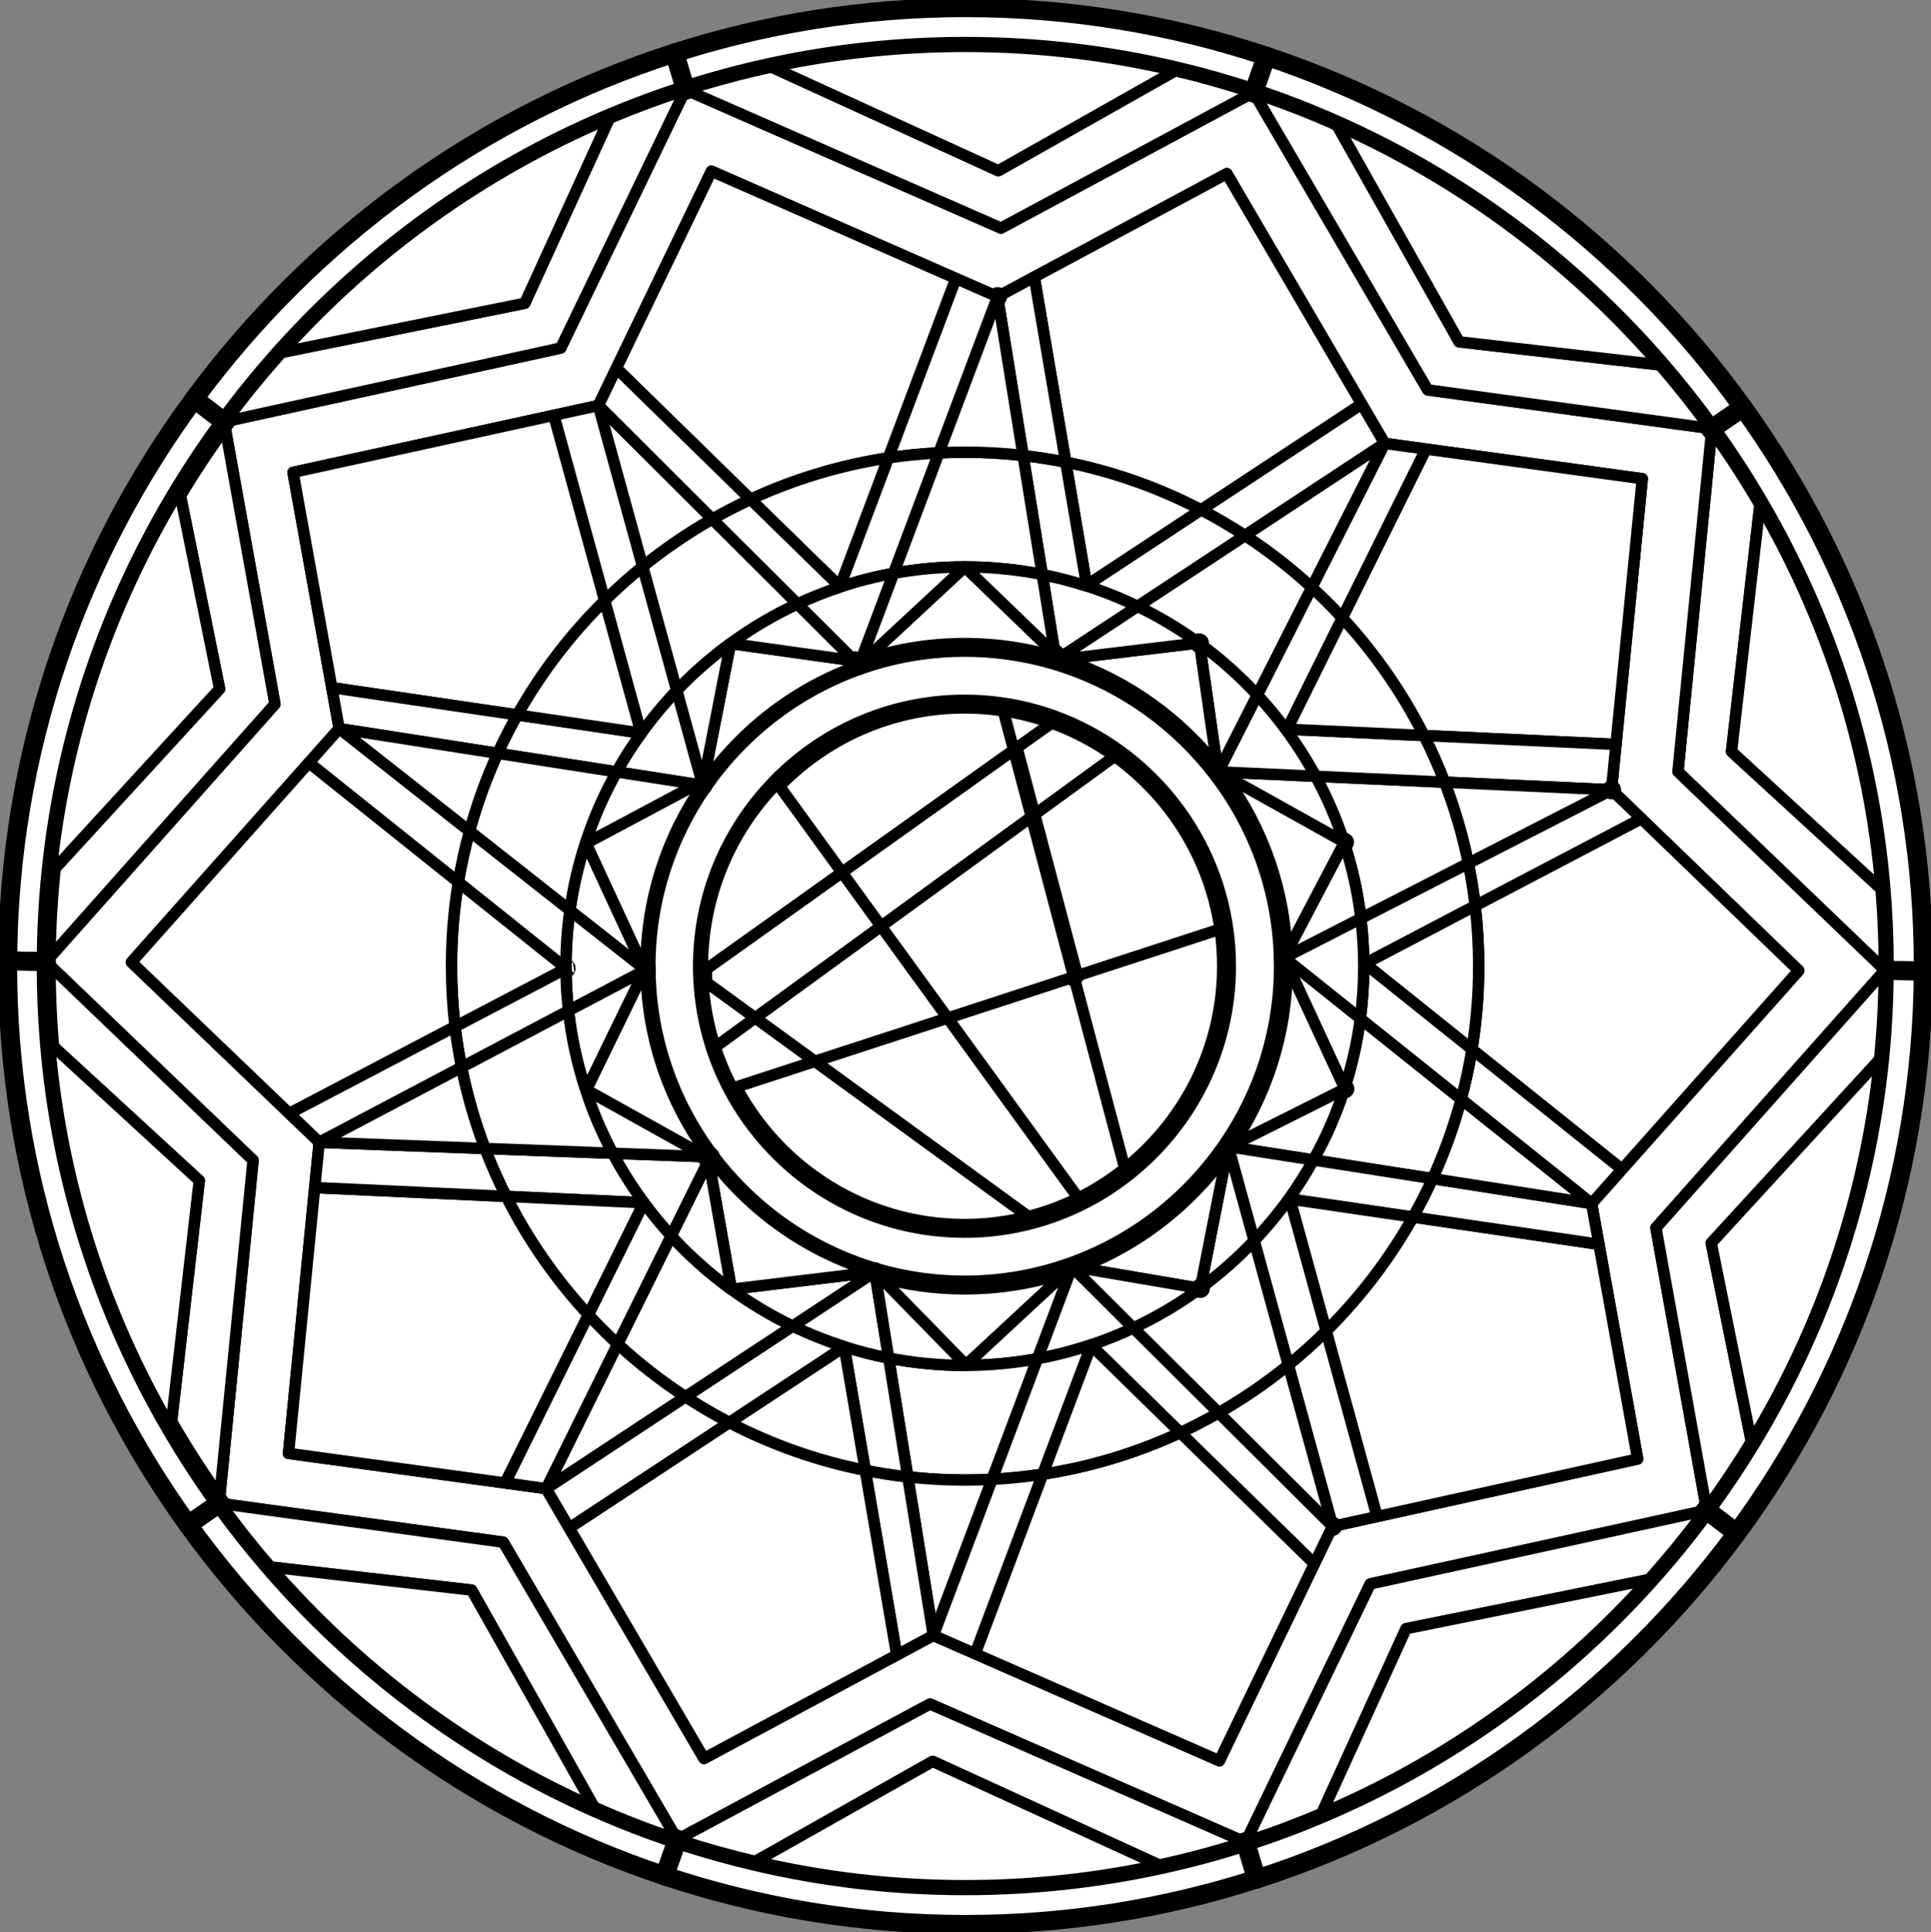<?xml version="1.0" encoding="utf-8"?>
<!-- Generator: Adobe Illustrator 13.0.0, SVG Export Plug-In . SVG Version: 6.00 Build 14948)  -->
<svg version="1.2" baseProfile="tiny" id="Layer_1" xmlns="http://www.w3.org/2000/svg" xmlns:xlink="http://www.w3.org/1999/xlink"
	 x="0px" y="0px" width="508.36px" height="508.6px" viewBox="0 0 508.36 508.6" xml:space="preserve">
<rect x="0" y="0" width="508.36" height="508.6" fill="#808080" stroke="none"/>
<g>
	<g id="XMLID_1_">
		<g>
			<path fill="#FFFFFE" stroke="#000000" stroke-width="5" stroke-linecap="round" stroke-linejoin="round" stroke-miterlimit="10"  d="M463.32,132.92c-3.92-6.74-8.16-13.27-12.7-19.58l0.05-0.51l8.17-5.61
				c29.87,41.45,47.5,92.27,47.5,147.08c0,0.46,0,0.91-0.01,1.37l-10.1-0.27l-0.18-0.17c0.01-0.31,0.01-0.62,0.01-0.93
				c0-6.85-0.29-13.64-0.85-20.35C492.15,197.39,480.9,163.1,463.32,132.92z"/>
			<path fill="#FFFFFE" stroke="#000000" stroke-width="5" stroke-linecap="round" stroke-linejoin="round" stroke-miterlimit="10"  d="M494.82,278.93c0.77-7.68,1.19-15.46,1.23-23.33l0.18-0.2l10.1,0.27
				c-0.29,55.26-18.51,106.41-49.11,147.92l-7.89-6.03l-0.08-0.42c4.2-5.71,8.14-11.61,11.83-17.69
				C479.24,349.54,491.1,315.41,494.82,278.93z"/>
			<path fill="#FFFFFE" stroke="#000000" stroke-width="5" stroke-linecap="round" stroke-linejoin="round" stroke-miterlimit="10"  d="M496.23,255.4l-0.18,0.2c0.01-0.12,0.01-0.25,0-0.37L496.23,255.4z"/>
			<path fill="#FFFFFE" stroke="#000000" stroke-width="3" stroke-linecap="round" stroke-linejoin="round" stroke-miterlimit="10"  d="M496.06,254.3c0,0.31,0,0.62-0.01,0.93l-54.31-52.1l8.88-89.79c4.54,6.31,8.78,12.84,12.7,19.58
				l-7.47,64.91l39.36,36.12C495.77,240.66,496.06,247.45,496.06,254.3z"/>
			<path fill="#FFFFFE" stroke="#000000" stroke-width="3" stroke-linecap="round" stroke-linejoin="round" stroke-miterlimit="10"  d="M162.26,96.93l-4.74,9.82l-11.74,2.57l-68.64,15.02l10.21,56.67l1.94,10.78l-7.98,8.98L34.6,253.28
				l41.56,39.82l7.87,7.55v0.04l-1.18,11.92l-6.9,69.97l57.02,7.79l10.81,1.48l6.06,10.36l35.49,60.67l50.74-27.22l9.63-5.17
				l11,4.82l64.32,28.18l25.01-51.84l4.76-9.85l0.04-0.01l0.01,0.01v-0.01l11.69-2.58l68.61-15.16l-10.19-56.51l-1.93-10.73
				l7.99-8.99l46.54-52.34l-41.45-40l-7.84-7.57l0.02-0.01h-0.03l1.18-11.95l6.93-69.94l-56.97-7.81l-10.85-1.49l-6.07-10.37
				l-35.49-60.63l-50.69,27.21l-9.66,5.19l-0.01-0.04l-0.01,0.03l-10.98-4.81l-64.34-28.23L162.26,96.93z M496.05,255.23
				c0.01,0.12,0.01,0.25,0,0.37l-60.1,67.61l13.3,73.93c-0.12,0.18-0.25,0.35-0.38,0.52l-88.12,19.28l-32.76,67.86
				c-0.08,0.03-0.17,0.06-0.26,0.08l-82.89-36.32l-66.45,35.64c-0.06-0.01-0.12-0.03-0.18-0.06l-45.73-78.18l-74.5-10.2
				c-0.1-0.12-0.19-0.24-0.27-0.37l8.91-89.97l-54.44-52.19c-0.01-0.06-0.01-0.12,0-0.18l60.19-67.71l-13.32-73.98
				c0.09-0.13,0.19-0.27,0.29-0.4l88.27-19.35l32.76-67.87c0.08-0.03,0.16-0.06,0.24-0.08l82.91,36.37l66.32-35.64
				c0.11,0.03,0.21,0.06,0.31,0.1l45.73,78.14l74.33,10.14c0.14,0.19,0.28,0.38,0.41,0.57l-8.88,89.79L496.05,255.23z"/>
			<path fill="#FFFFFE" stroke="#000000" stroke-width="3" stroke-linecap="round" stroke-linejoin="round" stroke-miterlimit="10"  d="M435.95,323.21l60.1-67.61c-0.04,7.87-0.46,15.65-1.23,23.33l-44.31,48.28l10.57,52.24
				c-3.69,6.08-7.63,11.98-11.83,17.69L435.95,323.21z"/>
			<path fill="#FFFFFE" stroke="#000000" stroke-width="3" stroke-linecap="round" stroke-linejoin="round" stroke-miterlimit="10"  d="M495.21,233.95l-39.36-36.12l7.47-64.91C480.9,163.1,492.15,197.39,495.21,233.95z"/>
			<path fill="#FFFFFE" stroke="#000000" stroke-width="3" stroke-linecap="round" stroke-linejoin="round" stroke-miterlimit="10"  d="M450.51,327.21l44.31-48.28c-3.72,36.48-15.58,70.61-33.74,100.52L450.51,327.21z"/>
			<path fill="#FFFFFE" stroke="#000000" stroke-width="3" stroke-linecap="round" stroke-linejoin="round" stroke-miterlimit="10"  d="M473.55,255.48l-46.54,52.34l-39.5-31.61c1.17-7.14,1.78-14.45,1.78-21.91c0-5.37-0.32-10.67-0.93-15.89
				l43.74-22.93L473.55,255.48z"/>
			<path fill="#FFFFFE" stroke="#000000" stroke-width="5" stroke-linecap="round" stroke-linejoin="round" stroke-miterlimit="10"  d="M436.97,96.05c-23.21-26.8-52.19-48.49-84.97-63.08c-7.11-3.17-14.4-6-21.85-8.48l-0.12-0.2l3.34-9.5
				c50.91,16.93,94.7,49.7,125.47,92.43l-8.17,5.61l-0.46-0.06C446.04,107,441.62,101.42,436.97,96.05z"/>
			<path fill="#FFFFFE" stroke="#000000" stroke-width="5" stroke-linecap="round" stroke-linejoin="round" stroke-miterlimit="10"  d="M434.09,415.8c5.21-5.8,10.14-11.85,14.78-18.14l0.46-0.1l7.89,6.03
				c-31.22,42.36-75.33,74.67-126.44,91.05l-2.87-9.68l0.08-0.16c6.8-2.18,13.47-4.67,19.99-7.44
				C381.06,463.36,410.42,442.18,434.09,415.8z"/>
			<path fill="#FFFFFE" stroke="#000000" stroke-width="5" stroke-linecap="round" stroke-linejoin="round" stroke-miterlimit="10"  d="M450.67,112.83l-0.05,0.51c-0.13-0.19-0.27-0.38-0.41-0.57L450.67,112.83z"/>
			<path fill="#FFFFFE" stroke="#000000" stroke-width="3" stroke-linecap="round" stroke-linejoin="round" stroke-miterlimit="10"  d="M450.21,112.77l-74.33-10.14l-45.73-78.14c7.45,2.48,14.74,5.31,21.85,8.48l32.15,57.01l52.82,6.07
				C441.62,101.42,446.04,107,450.21,112.77z"/>
			<path fill="#FFFFFE" stroke="#000000" stroke-width="5" stroke-linecap="round" stroke-linejoin="round" stroke-miterlimit="10"  d="M449.25,397.14l0.08,0.42l-0.46,0.1C449,397.49,449.13,397.32,449.25,397.14z"/>
			<path fill="#FFFFFE" stroke="#000000" stroke-width="3" stroke-linecap="round" stroke-linejoin="round" stroke-miterlimit="10"  d="M360.75,416.94l88.12-19.28c-4.64,6.29-9.57,12.34-14.78,18.14l-63.92,12.93l-22.19,48.63
				c-6.52,2.77-13.19,5.26-19.99,7.44L360.75,416.94z"/>
			<path fill="#FFFFFE" stroke="#000000" stroke-width="3" stroke-linecap="round" stroke-linejoin="round" stroke-miterlimit="10"  d="M436.97,96.05l-52.82-6.07L352,32.97C384.78,47.56,413.76,69.25,436.97,96.05z"/>
			<path fill="#FFFFFE" stroke="#000000" stroke-width="3" stroke-linecap="round" stroke-linejoin="round" stroke-miterlimit="10"  d="M370.17,428.73l63.92-12.93c-23.67,26.38-53.03,47.56-86.11,61.56L370.17,428.73z"/>
			<path fill="#FFFFFE" stroke="#000000" stroke-width="3" stroke-linecap="round" stroke-linejoin="round" stroke-miterlimit="10"  d="M432.36,126.01l-6.93,69.94l-50.56-2.34c-5.72-11.32-12.98-21.73-21.5-30.96l22.02-44.43v-0.02
				L432.36,126.01z"/>
			<path fill="#FFFFFE" stroke="#000000" stroke-width="3" stroke-linecap="round" stroke-linejoin="round" stroke-miterlimit="10"  d="M424.26,207.91l7.84,7.57l-43.74,22.93c-0.45-3.77-1.05-7.5-1.8-11.17L424.26,207.91z"/>
			<path fill="#FFFFFE" stroke="#000000" stroke-width="3" stroke-linecap="round" stroke-linejoin="round" stroke-miterlimit="10"  d="M420.95,327.54l10.19,56.51l-68.61,15.16l-13.41-48.85c8.94-8.86,16.66-18.94,22.87-29.99L420.95,327.54z
				"/>
			<path fill="#FFFFFE" stroke="#000000" stroke-width="3" stroke-linecap="round" stroke-linejoin="round" stroke-miterlimit="10"  d="M427.01,307.82l-7.99,8.99l-34.35-27.46c1.16-4.3,2.11-8.69,2.84-13.14L427.01,307.82z"/>
			<path fill="#FFFFFE" stroke="#000000" stroke-width="3" stroke-linecap="round" stroke-linejoin="round" stroke-miterlimit="10"  d="M425.43,195.95l-1.18,11.95l-43.94-2.01c-1.61-4.2-3.43-8.3-5.44-12.28L425.43,195.95z"/>
			<polygon fill="#FFFFFE" stroke="#000000" stroke-width="5" stroke-linecap="round" stroke-linejoin="round" stroke-miterlimit="10"  points="424.28,207.9 424.26,207.91 424.25,207.9 			"/>
			<path fill="#FFFFFE" stroke="#000000" stroke-width="3" stroke-linecap="round" stroke-linejoin="round" stroke-miterlimit="10"  d="M424.25,207.9l0.01,0.01l-37.7,19.33c-1.5-7.35-3.6-14.48-6.25-21.35L424.25,207.9z"/>
			<path fill="#FFFFFE" stroke="#000000" stroke-width="3" stroke-linecap="round" stroke-linejoin="round" stroke-miterlimit="10"  d="M419.02,316.81l1.93,10.73l-48.96-7.17c1.86-3.29,3.58-6.66,5.15-10.12L419.02,316.81z"/>
			<path fill="#FFFFFE" stroke="#000000" stroke-width="3" stroke-linecap="round" stroke-linejoin="round" stroke-miterlimit="10"  d="M419.02,316.81l-41.88-6.56c3.06-6.69,5.59-13.68,7.53-20.9L419.02,316.81z"/>
			<path fill="#FFFFFE" stroke="#000000" stroke-width="3" stroke-linecap="round" stroke-linejoin="round" stroke-miterlimit="10"  d="M388.36,238.41c0.61,5.22,0.93,10.52,0.93,15.89c0,7.46-0.61,14.77-1.78,21.91l-28.19-22.57
				L388.36,238.41z"/>
			<path fill="#FFFFFE" stroke="#000000" stroke-width="3" stroke-linecap="round" stroke-linejoin="round" stroke-miterlimit="10"  d="M388.36,238.41l-29.04,15.23h-0.3c-0.02-4.02-0.27-7.99-0.75-11.9l28.29-14.5
				C387.31,230.91,387.91,234.64,388.36,238.41z"/>
			<path fill="#FFFFFE" stroke="#000000" stroke-width="3" stroke-linecap="round" stroke-linejoin="round" stroke-miterlimit="10"  d="M386.56,227.24l-28.29,14.5c-0.81-6.85-2.3-13.5-4.39-19.88l0.09-0.16l-0.17-0.1
				c-1.97-6.01-4.47-11.78-7.45-17.26l33.96,1.55C382.96,212.76,385.06,219.89,386.56,227.24z"/>
			<path fill="#FFFFFE" stroke="#000000" stroke-width="3" stroke-linecap="round" stroke-linejoin="round" stroke-miterlimit="10"  d="M358.12,268.12l26.55,21.23c-1.94,7.22-4.47,14.21-7.53,20.9l-31.37-4.91c3.31-5.9,6.05-12.14,8.15-18.66
				l0.14-0.07l-0.07-0.15C355.9,280.55,357.3,274.42,358.12,268.12z"/>
			<path fill="#FFFFFE" stroke="#000000" stroke-width="3" stroke-linecap="round" stroke-linejoin="round" stroke-miterlimit="10"  d="M380.31,205.89l-33.96-1.55c-2.31-4.25-4.9-8.33-7.76-12.21l0.25-0.18l36.03,1.66
				C376.88,197.59,378.7,201.69,380.31,205.89z"/>
			<path fill="#FFFFFE" stroke="#000000" stroke-width="3" stroke-linecap="round" stroke-linejoin="round" stroke-miterlimit="10"  d="M345.77,305.34l31.37,4.91c-1.57,3.46-3.29,6.83-5.15,10.12l-32.41-4.74l-0.22-0.16
				C341.68,312.23,343.83,308.85,345.77,305.34z"/>
			<path fill="#FFFFFE" stroke="#000000" stroke-width="3" stroke-linecap="round" stroke-linejoin="round" stroke-miterlimit="10"  d="M375.39,118.2v0.02l-22.02,44.43c-2.56-2.78-5.25-5.46-8.04-8.01l19.21-37.93L375.39,118.2z"/>
			<path fill="#FFFFFE" stroke="#000000" stroke-width="3" stroke-linecap="round" stroke-linejoin="round" stroke-miterlimit="10"  d="M374.87,193.61l-36.03-1.66l14.53-29.3C361.89,171.88,369.15,182.29,374.87,193.61z"/>
			<path fill="#FFFFFE" stroke="#000000" stroke-width="3" stroke-linecap="round" stroke-linejoin="round" stroke-miterlimit="10"  d="M339.58,315.63l32.41,4.74c-6.21,11.05-13.93,21.13-22.87,29.99L339.58,315.63z"/>
			<path fill="#FFFFFE" stroke="#000000" stroke-width="3" stroke-linecap="round" stroke-linejoin="round" stroke-miterlimit="10"  d="M358.47,106.34l6.07,10.37l-36.8,24.26c-3.73-2.44-7.59-4.7-11.56-6.77L358.47,106.34L358.47,106.34z"/>
			<path fill="#FFFFFE" stroke="#000000" stroke-width="3" stroke-linecap="round" stroke-linejoin="round" stroke-miterlimit="10"  d="M364.54,116.71l-19.21,37.93c-5.47-5.03-11.35-9.6-17.59-13.67L364.54,116.71z"/>
			<path fill="#FFFFFE" stroke="#000000" stroke-width="3" stroke-linecap="round" stroke-linejoin="round" stroke-miterlimit="10"  d="M349.12,350.36l13.41,48.85l-11.69,2.58l-11.68-42.48C342.63,356.49,345.95,353.51,349.12,350.36z"/>
			<path fill="#FFFFFE" stroke="#000000" stroke-width="3" stroke-linecap="round" stroke-linejoin="round" stroke-miterlimit="10"  d="M359.32,253.64l28.19,22.57c-0.73,4.45-1.68,8.84-2.84,13.14l-26.55-21.23c0.6-4.51,0.91-9.11,0.91-13.78
				c0-0.23,0-0.47-0.01-0.7H359.32z"/>
			<path fill="#FFFFFE" stroke="#000000" stroke-width="3" stroke-linecap="round" stroke-linejoin="round" stroke-miterlimit="10"  d="M359.02,253.64c0.01,0.23,0.01,0.47,0.01,0.7c0,4.67-0.31,9.27-0.91,13.78l-20.05-16.03l20.2-10.35
				C358.75,245.65,359,249.62,359.02,253.64z"/>
			<path fill="#FFFFFE" stroke="#000000" stroke-width="3" stroke-linecap="round" stroke-linejoin="round" stroke-miterlimit="10"  d="M322.98,45.71l35.49,60.63h-0.01l-42.28,27.86c-11.07-5.76-23.03-10.03-35.61-12.55l-8.28-48.72v-0.01
				L322.98,45.71z"/>
			<path fill="#FFFFFE" stroke="#000000" stroke-width="3" stroke-linecap="round" stroke-linejoin="round" stroke-miterlimit="10"  d="M358.27,241.74l-20.2,10.35l-0.04-0.04l15.85-30.19C355.97,228.24,357.46,234.89,358.27,241.74z"/>
			<path fill="#FFFFFE" stroke="#000000" stroke-width="3" stroke-linecap="round" stroke-linejoin="round" stroke-miterlimit="10"  d="M338.07,252.09l20.05,16.03c-0.82,6.3-2.22,12.43-4.13,18.34L338.07,252.09z"/>
			<path fill="#FFFFFE" stroke="#000000" stroke-width="5" stroke-linecap="round" stroke-linejoin="round" stroke-miterlimit="10"  d="M353.99,286.46l0.07,0.15l-0.14,0.07C353.96,286.61,353.98,286.53,353.99,286.46z"/>
			<path fill="#FFFFFE" stroke="#000000" stroke-width="5" stroke-linecap="round" stroke-linejoin="round" stroke-miterlimit="10"  d="M353.97,221.7l-0.09,0.16c-0.02-0.09-0.04-0.17-0.08-0.26L353.97,221.7z"/>
			<path fill="#FFFFFE" stroke="#000000" stroke-width="3" stroke-linecap="round" stroke-linejoin="round" stroke-miterlimit="10"  d="M323.61,301.87l30.31-15.19c-2.1,6.52-4.84,12.76-8.15,18.66L323.61,301.87z"/>
			<path fill="#FFFFFE" stroke="#000000" stroke-width="3" stroke-linecap="round" stroke-linejoin="round" stroke-miterlimit="10"  d="M353.8,221.6c0.04,0.09,0.06,0.17,0.08,0.26l-15.85,30.19l-0.19,0.01c-0.49-18.28-6.87-35.13-17.32-48.72
				l0.22-0.17L353.8,221.6z"/>
			<path fill="#FFFFFE" stroke="#000000" stroke-width="3" stroke-linecap="round" stroke-linejoin="round" stroke-miterlimit="10"  d="M353.8,221.6l-33.06-18.43l25.61,1.17C349.33,209.82,351.83,215.59,353.8,221.6z"/>
			<path fill="#FFFFFE" stroke="#000000" stroke-width="3" stroke-linecap="round" stroke-linejoin="round" stroke-miterlimit="10"  d="M353.37,162.65l-14.53,29.3l-0.25,0.18c-2.36-3.21-4.89-6.27-7.6-9.18l14.34-28.31
				C348.12,157.19,350.81,159.87,353.37,162.65z"/>
			<polygon fill="#FFFFFE" stroke="#000000" stroke-width="5" stroke-linecap="round" stroke-linejoin="round" stroke-miterlimit="10"  points="350.84,401.79 350.84,401.8 350.83,401.79 			"/>
			<path fill="#FFFFFE" stroke="#000000" stroke-width="3" stroke-linecap="round" stroke-linejoin="round" stroke-miterlimit="10"  d="M339.16,359.31l11.68,42.48h-0.01l-30.03-29.9C327.27,368.2,333.41,363.99,339.16,359.31z"/>
			<path fill="#FFFFFE" stroke="#000000" stroke-width="3" stroke-linecap="round" stroke-linejoin="round" stroke-miterlimit="10"  d="M350.83,401.79l-0.04,0.01l-4.76,9.85l-35.31-34.54c3.44-1.6,6.8-3.34,10.08-5.22L350.83,401.79z"/>
			<path fill="#FFFFFE" stroke="#000000" stroke-width="3" stroke-linecap="round" stroke-linejoin="round" stroke-miterlimit="10"  d="M339.58,315.63l9.54,34.73c-3.17,3.15-6.49,6.13-9.96,8.95l-9-32.73c3.31-3.49,6.38-7.2,9.2-11.11
				L339.58,315.63z"/>
			<path fill="#FFFFFE" stroke="#000000" stroke-width="3" stroke-linecap="round" stroke-linejoin="round" stroke-miterlimit="10"  d="M346.35,204.34l-25.61-1.17l0.11-0.23l10.14-19.99c2.71,2.91,5.24,5.97,7.6,9.18
				C341.45,196.01,344.04,200.09,346.35,204.34z"/>
			<path fill="#FFFFFE" stroke="#000000" stroke-width="3" stroke-linecap="round" stroke-linejoin="round" stroke-miterlimit="10"  d="M346.03,411.65l-25.01,51.84l-64.32-28.18l0.01-0.01l17.78-47.24c12.74-1.95,24.9-5.69,36.23-10.95
				L346.03,411.65z"/>
			<path fill="#FFFFFE" stroke="#000000" stroke-width="3" stroke-linecap="round" stroke-linejoin="round" stroke-miterlimit="10"  d="M323.61,301.87l22.16,3.47c-1.94,3.51-4.09,6.89-6.41,10.13c-2.82,3.91-5.89,7.62-9.2,11.11l-6.77-24.6
				L323.61,301.87z"/>
			<path fill="#FFFFFE" stroke="#000000" stroke-width="3" stroke-linecap="round" stroke-linejoin="round" stroke-miterlimit="10"  d="M345.33,154.64l-14.34,28.31c-4.62-4.99-9.71-9.52-15.2-13.54l-0.03-0.19l-0.2,0.02
				c-5.05-3.67-10.43-6.9-16.1-9.63l28.28-18.64C333.98,145.04,339.86,149.61,345.33,154.64z"/>
			<path fill="#FFFFFE" stroke="#000000" stroke-width="3" stroke-linecap="round" stroke-linejoin="round" stroke-miterlimit="10"  d="M330.16,326.58l9,32.73c-5.75,4.68-11.89,8.89-18.36,12.58l-22.44-22.34c6.2-2.9,12.07-6.39,17.54-10.4
				l0.11,0.02l0.02-0.12C321.1,335.32,325.84,331.15,330.16,326.58z"/>
			<path fill="#FFFFFE" stroke="#000000" stroke-width="3" stroke-linecap="round" stroke-linejoin="round" stroke-miterlimit="10"  d="M338.07,252.09l15.92,34.37c-0.01,0.07-0.03,0.15-0.07,0.22l-30.31,15.19l-0.26-0.04l-0.18-0.13
				c9.27-13.49,14.7-29.81,14.7-47.36c0-0.76-0.01-1.52-0.03-2.28l0.19-0.01L338.07,252.09z"/>
			<path fill="#FFFFFE" stroke="#000000" stroke-width="5" stroke-linecap="round" stroke-linejoin="round" stroke-miterlimit="10"  d="M309.39,18.61c-17.76-4.19-36.28-6.4-55.29-6.4c-17.48,0-34.54,1.87-50.98,5.43
				c-7.64,1.65-15.16,3.66-22.51,6.02l-0.17-0.07l-2.87-9.64c24.17-7.76,49.92-11.94,76.61-11.94c27.64,0,54.27,4.49,79.19,12.78
				l-3.34,9.5l-0.19,0.1C323.15,22.17,316.33,20.24,309.39,18.61z"/>
			<path fill="#FFFFFE" stroke="#000000" stroke-width="3" stroke-linecap="round" stroke-linejoin="round" stroke-miterlimit="10"  d="M330.99,182.95l-10.14,19.99l-0.28-0.14l-4.78-33.39C321.28,173.43,326.37,177.96,330.99,182.95z"/>
			<path fill="#FFFFFE" stroke="#000000" stroke-width="5" stroke-linecap="round" stroke-linejoin="round" stroke-miterlimit="10"  d="M198.88,489.99c17.75,4.18,36.23,6.39,55.22,6.39c17.5,0,34.58-1.88,51.05-5.44
				c7.67-1.66,15.2-3.68,22.58-6.06l0.18,0.08l2.87,9.68c-24.17,7.75-49.92,11.94-76.6,11.94c-27.66,0-54.31-4.5-79.24-12.8
				l3.34-9.52l0.11-0.06C185.09,486.43,191.93,488.36,198.88,489.99z"/>
			<path fill="#FFFFFE" stroke="#000000" stroke-width="3" stroke-linecap="round" stroke-linejoin="round" stroke-miterlimit="10"  d="M323.39,301.98l6.77,24.6c-4.32,4.57-9.06,8.74-14.13,12.47l7.28-37.03L323.39,301.98z"/>
			<path fill="#FFFFFE" stroke="#000000" stroke-width="5" stroke-linecap="round" stroke-linejoin="round" stroke-miterlimit="10"  d="M330.15,24.49c-0.1-0.04-0.2-0.07-0.31-0.1l0.19-0.1L330.15,24.49z"/>
			<path fill="#FFFFFE" stroke="#000000" stroke-width="3" stroke-linecap="round" stroke-linejoin="round" stroke-miterlimit="10"  d="M329.84,24.39l-66.32,35.64l-82.91-36.37c7.35-2.36,14.87-4.37,22.51-6.02l59.7,27.29l46.57-26.32
				C316.33,20.24,323.15,22.17,329.84,24.39z"/>
			<path fill="#FFFFFE" stroke="#000000" stroke-width="5" stroke-linecap="round" stroke-linejoin="round" stroke-miterlimit="10"  d="M327.99,484.8l-0.08,0.16l-0.18-0.08C327.82,484.86,327.91,484.83,327.99,484.8z"/>
			<path fill="#FFFFFE" stroke="#000000" stroke-width="3" stroke-linecap="round" stroke-linejoin="round" stroke-miterlimit="10"  d="M327.74,140.97l-28.28,18.64c-4.33-2.1-8.82-3.9-13.45-5.38l0.06-0.19l30.11-19.84
				C320.15,136.27,324.01,138.53,327.74,140.97z"/>
			<path fill="#FFFFFE" stroke="#000000" stroke-width="3" stroke-linecap="round" stroke-linejoin="round" stroke-miterlimit="10"  d="M244.84,448.56l82.89,36.32c-7.38,2.38-14.91,4.4-22.58,6.06l-59.62-27.28l-46.65,26.33
				c-6.95-1.63-13.79-3.56-20.49-5.79L244.84,448.56z"/>
			<polygon fill="#FFFFFE" stroke="#000000" stroke-width="5" stroke-linecap="round" stroke-linejoin="round" stroke-miterlimit="10"  points="323.61,301.87 323.39,301.98 323.35,301.83 			"/>
			<polygon fill="#FFFFFE" stroke="#000000" stroke-width="5" stroke-linecap="round" stroke-linejoin="round" stroke-miterlimit="10"  points="323.35,301.83 323.39,301.98 323.31,302.02 			"/>
			<path fill="#FFFFFE" stroke="#000000" stroke-width="3" stroke-linecap="round" stroke-linejoin="round" stroke-miterlimit="10"  d="M282.32,333.32c16.7-6.02,30.96-17.21,40.85-31.62l0.18,0.13l-0.04,0.19l-7.28,37.03
				c-0.04,0.04-0.08,0.07-0.13,0.1l-33.54-5.73L282.32,333.32z"/>
			<path fill="#FFFFFE" stroke="#000000" stroke-width="3" stroke-linecap="round" stroke-linejoin="round" stroke-miterlimit="10"  d="M322.18,244.46l-0.96,0.13l-38.5,12.55l-11.19-42.15l22.41-16.31l0.23-0.31
				C309.02,209.09,319.46,225.56,322.18,244.46z"/>
			<path fill="#FFFFFE" stroke="#000000" stroke-width="3" stroke-linecap="round" stroke-linejoin="round" stroke-miterlimit="10"  d="M298.36,349.55l22.44,22.34c-3.28,1.88-6.64,3.62-10.08,5.22l-23.47-22.97l-0.04-0.13
				C291.03,352.74,294.75,351.25,298.36,349.55z"/>
			<path fill="#FFFFFE" stroke="#000000" stroke-width="3" stroke-linecap="round" stroke-linejoin="round" stroke-miterlimit="10"  d="M320.52,203.34c-10.12-13.19-24.07-23.31-40.17-28.67l0.01-0.02l-1.09-1.05l36.29-4.36
				c0.08,0.06,0.16,0.11,0.23,0.17l4.78,33.39l0.28,0.14l-0.11,0.23L320.52,203.34z"/>
			<path fill="#FFFFFE" stroke="#000000" stroke-width="3" stroke-linecap="round" stroke-linejoin="round" stroke-miterlimit="10"  d="M316.18,134.2l-30.11,19.84l-5.5-32.39C293.15,124.17,305.11,128.44,316.18,134.2z"/>
			<path fill="#FFFFFE" stroke="#000000" stroke-width="5" stroke-linecap="round" stroke-linejoin="round" stroke-miterlimit="10"  d="M316.03,339.05l-0.02,0.12l-0.11-0.02C315.95,339.12,315.99,339.09,316.03,339.05z"/>
			<path fill="#FFFFFE" stroke="#000000" stroke-width="5" stroke-linecap="round" stroke-linejoin="round" stroke-miterlimit="10"  d="M315.76,169.22l0.03,0.19c-0.07-0.06-0.15-0.11-0.23-0.17L315.76,169.22z"/>
			<path fill="#FFFFFE" stroke="#000000" stroke-width="3" stroke-linecap="round" stroke-linejoin="round" stroke-miterlimit="10"  d="M315.56,169.24l-36.29,4.36l-0.42-0.41l20.61-13.58C305.13,162.34,310.51,165.57,315.56,169.24z"/>
			<path fill="#FFFFFE" stroke="#000000" stroke-width="3" stroke-linecap="round" stroke-linejoin="round" stroke-miterlimit="10"  d="M287.25,354.14l23.47,22.97c-11.33,5.26-23.49,9-36.23,10.95L287.25,354.14z"/>
			<path fill="#FFFFFE" stroke="#000000" stroke-width="3" stroke-linecap="round" stroke-linejoin="round" stroke-miterlimit="10"  d="M309.39,18.61l-46.57,26.32l-59.7-27.29c16.44-3.56,33.5-5.43,50.98-5.43
				C273.11,12.21,291.63,14.42,309.39,18.61z"/>
			<path fill="#FFFFFE" stroke="#000000" stroke-width="3" stroke-linecap="round" stroke-linejoin="round" stroke-miterlimit="10"  d="M245.53,463.66l59.62,27.28c-16.47,3.56-33.55,5.44-51.05,5.44c-18.99,0-37.47-2.21-55.22-6.39
				L245.53,463.66z"/>
			<path fill="#FFFFFE" stroke="#000000" stroke-width="3" stroke-linecap="round" stroke-linejoin="round" stroke-miterlimit="10"  d="M299.46,159.61l-20.61,13.58l-1.11-1.07l-3.36-20.9c3.96,0.78,7.84,1.79,11.63,3.01
				C290.64,155.71,295.13,157.51,299.46,159.61z"/>
			<path fill="#FFFFFE" stroke="#000000" stroke-width="3" stroke-linecap="round" stroke-linejoin="round" stroke-miterlimit="10"  d="M282.2,333.46l16.16,16.09c-3.61,1.7-7.33,3.19-11.15,4.46c-4.57,1.54-9.28,2.77-14.11,3.65L282.2,333.46
				z"/>
			<path fill="#FFFFFE" stroke="#000000" stroke-width="3" stroke-linecap="round" stroke-linejoin="round" stroke-miterlimit="10"  d="M322.9,254.34c0,22.02-10.39,41.67-26.51,54.31l-13.67-51.51l38.5-12.55l0.96-0.13
				C322.66,247.69,322.9,250.99,322.9,254.34z"/>
			<path fill="#FFFFFE" stroke="#000000" stroke-width="3" stroke-linecap="round" stroke-linejoin="round" stroke-miterlimit="10"  d="M282.66,257.16l0.06-0.02l13.67,51.51c-3.7,2.9-7.69,5.44-11.94,7.54l-0.01-0.03l-34.97-48.18
				L282.66,257.16z"/>
			<path fill="#FFFFFE" stroke="#000000" stroke-width="3" stroke-linecap="round" stroke-linejoin="round" stroke-miterlimit="10"  d="M294.17,198.37l-0.23,0.31l-22.41,16.31l-4.67-17.57l9.91-7.06l0.35-0.99
				C283.25,191.57,288.98,194.62,294.17,198.37z"/>
			<path fill="#FFFFFE" stroke="#000000" stroke-width="3" stroke-linecap="round" stroke-linejoin="round" stroke-miterlimit="10"  d="M287.21,354.01l0.04,0.13l-12.76,33.92c-4.38,0.66-8.83,1.12-13.34,1.35l11.95-31.75
				C277.93,356.78,282.64,355.55,287.21,354.01z"/>
			<path fill="#FFFFFE" stroke="#000000" stroke-width="3" stroke-linecap="round" stroke-linejoin="round" stroke-miterlimit="10"  d="M280.57,121.65l5.5,32.39l-0.06,0.19c-3.79-1.22-7.67-2.23-11.63-3.01l-5.04-31.33
				C273.13,120.32,276.88,120.91,280.57,121.65z"/>
			<path fill="#FFFFFE" stroke="#000000" stroke-width="3" stroke-linecap="round" stroke-linejoin="round" stroke-miterlimit="10"  d="M284.44,316.16l0.01,0.03c-4.03,2-8.28,3.62-12.71,4.8l-57.23-41.62l34.96-11.39L284.44,316.16z"/>
			<polygon fill="#FFFFFE" stroke="#000000" stroke-width="5" stroke-linecap="round" stroke-linejoin="round" stroke-miterlimit="10"  points="271.53,214.99 282.72,257.14 282.66,257.16 271.51,215.01 			"/>
			<polygon fill="#FFFFFE" stroke="#000000" stroke-width="3" stroke-linecap="round" stroke-linejoin="round" stroke-miterlimit="10"  points="271.51,215.01 282.66,257.16 249.47,267.98 231.93,243.82 			"/>
			<path fill="#FFFFFE" stroke="#000000" stroke-width="3" stroke-linecap="round" stroke-linejoin="round" stroke-miterlimit="10"  d="M282.36,333.42l33.54,5.73c-5.47,4.01-11.34,7.5-17.54,10.4l-16.16-16.09l-0.03-0.09
				c0.05-0.01,0.1-0.03,0.15-0.05L282.36,333.42z"/>
			<path fill="#FFFFFE" stroke="#000000" stroke-width="3" stroke-linecap="round" stroke-linejoin="round" stroke-miterlimit="10"  d="M282.17,333.37l0.03,0.09l-27.9,25.87l-23.57-24.12l0.06-0.21c7.37,2.13,15.14,3.27,23.18,3.27
				C263.85,338.27,273.35,336.55,282.17,333.37z"/>
			<path fill="#FFFFFE" stroke="#000000" stroke-width="3" stroke-linecap="round" stroke-linejoin="round" stroke-miterlimit="10"  d="M282.2,333.46l-9.1,24.2c-6.1,1.13-12.38,1.73-18.8,1.75v-0.08L282.2,333.46z"/>
			<path fill="#FFFFFE" stroke="#000000" stroke-width="3" stroke-linecap="round" stroke-linejoin="round" stroke-miterlimit="10"  d="M272.29,72.93l8.28,48.72c-3.69-0.74-7.44-1.33-11.23-1.76l-6.71-41.78l9.66-5.19V72.93z"/>
			<polygon fill="#FFFFFE" stroke="#000000" stroke-width="5" stroke-linecap="round" stroke-linejoin="round" stroke-miterlimit="10"  points="278.85,173.19 279.27,173.6 278,173.75 			"/>
			<polygon fill="#FFFFFE" stroke="#000000" stroke-width="5" stroke-linecap="round" stroke-linejoin="round" stroke-miterlimit="10"  points="278.85,173.19 278,173.75 277.74,172.12 			"/>
			<path fill="#FFFFFE" stroke="#000000" stroke-width="3" stroke-linecap="round" stroke-linejoin="round" stroke-miterlimit="10"  d="M278,173.75l1.27-0.15l1.09,1.05l-0.01,0.02c-8.3-2.76-17.17-4.26-26.38-4.26
				c-8.93,0-17.53,1.41-25.61,4.01l-1.27-0.18l26.92-25.01l23.73,22.89L278,173.75z"/>
			<path fill="#FFFFFE" stroke="#000000" stroke-width="3" stroke-linecap="round" stroke-linejoin="round" stroke-miterlimit="10"  d="M277.12,189.37l-0.35,0.99l-9.91,7.06l-2.77-10.45l0.12-0.86C268.67,186.78,272.98,187.88,277.12,189.37z
				"/>
			<path fill="#FFFFFE" stroke="#000000" stroke-width="3" stroke-linecap="round" stroke-linejoin="round" stroke-miterlimit="10"  d="M274.49,388.06l-17.78,47.24l-0.01,0.01l-11-4.82l15.45-41.08C265.66,389.18,270.11,388.72,274.49,388.06
				z"/>
			<path fill="#FFFFFE" stroke="#000000" stroke-width="3" stroke-linecap="round" stroke-linejoin="round" stroke-miterlimit="10"  d="M269.34,119.89l5.04,31.33c-6.59-1.31-13.4-1.99-20.37-1.99c-6.41,0-12.68,0.58-18.78,1.69l11.92-31.71
				c2.29-0.12,4.59-0.18,6.91-0.18C259.22,119.03,264.32,119.32,269.34,119.89z"/>
			<path fill="#FFFFFE" stroke="#000000" stroke-width="3" stroke-linecap="round" stroke-linejoin="round" stroke-miterlimit="10"  d="M273.1,357.66l-11.95,31.75c-2.35,0.13-4.71,0.19-7.09,0.19c-5.09,0-10.12-0.28-15.07-0.84l-5.03-31.28
				c6.49,1.27,13.2,1.93,20.05,1.93c0.1,0,0.19,0,0.29,0C260.72,359.39,267,358.79,273.1,357.66z"/>
			<path fill="#FFFFFE" stroke="#000000" stroke-width="3" stroke-linecap="round" stroke-linejoin="round" stroke-miterlimit="10"  d="M214.51,279.37l57.23,41.62c-5.68,1.54-11.66,2.35-17.81,2.35c-26.44,0-49.48-14.99-61.06-36.91
				L214.51,279.37z"/>
			<polygon fill="#FFFFFE" stroke="#000000" stroke-width="5" stroke-linecap="round" stroke-linejoin="round" stroke-miterlimit="10"  points="266.86,197.42 271.53,214.99 271.51,215.01 			"/>
			<polygon fill="#FFFFFE" stroke="#000000" stroke-width="3" stroke-linecap="round" stroke-linejoin="round" stroke-miterlimit="10"  points="266.86,197.42 271.51,215.01 231.93,243.82 221.64,229.65 			"/>
			<path fill="#FFFFFE" stroke="#000000" stroke-width="3" stroke-linecap="round" stroke-linejoin="round" stroke-miterlimit="10"  d="M262.63,78.11l6.71,41.78c-5.02-0.57-10.12-0.86-15.28-0.86c-2.32,0-4.62,0.06-6.91,0.18l15.46-41.11
				L262.63,78.11L262.63,78.11z"/>
			<path fill="#FFFFFE" stroke="#000000" stroke-width="3" stroke-linecap="round" stroke-linejoin="round" stroke-miterlimit="10"  d="M266.86,197.42l-45.22,32.23l-16.28-22.44l-1.34-0.43c12.58-13.2,30.31-21.44,49.91-21.44
				c3.49,0,6.93,0.26,10.28,0.77l-0.12,0.86L266.86,197.42z"/>
			<polygon fill="#FFFFFE" stroke="#000000" stroke-width="5" stroke-linecap="round" stroke-linejoin="round" stroke-miterlimit="10"  points="262.62,78.07 262.63,78.11 262.62,78.11 262.61,78.1 			"/>
			<path fill="#FFFFFE" stroke="#000000" stroke-width="3" stroke-linecap="round" stroke-linejoin="round" stroke-miterlimit="10"  d="M262.61,78.1l-15.46,41.11c-4.49,0.22-8.93,0.67-13.3,1.33l17.78-47.25L262.61,78.1z"/>
			<path fill="#FFFFFE" stroke="#000000" stroke-width="3" stroke-linecap="round" stroke-linejoin="round" stroke-miterlimit="10"  d="M261.15,389.41l-15.45,41.08l-6.71-41.73c4.95,0.56,9.98,0.84,15.07,0.84
				C256.44,389.6,258.8,389.54,261.15,389.41z"/>
			<path fill="#FFFFFE" stroke="#000000" stroke-width="3" stroke-linecap="round" stroke-linejoin="round" stroke-miterlimit="10"  d="M254.01,149.23c6.97,0,13.78,0.68,20.37,1.99l3.36,20.9L254.01,149.23z"/>
			<path fill="#FFFFFE" stroke="#000000" stroke-width="3" stroke-linecap="round" stroke-linejoin="round" stroke-miterlimit="10"  d="M254.01,149.23l-26.92,25.01l-0.6-0.08l8.74-23.24C241.33,149.81,247.6,149.23,254.01,149.23z"/>
			<path fill="#FFFFFE" stroke="#000000" stroke-width="3" stroke-linecap="round" stroke-linejoin="round" stroke-miterlimit="10"  d="M251.63,73.29l-17.78,47.25c-12.75,1.93-24.93,5.65-36.27,10.9l-35.32-34.51l25.03-51.87L251.63,73.29z"
				/>
			<polygon fill="#FFFFFE" stroke="#000000" stroke-width="3" stroke-linecap="round" stroke-linejoin="round" stroke-miterlimit="10"  points="231.93,243.82 249.47,267.98 214.51,279.37 198.79,267.94 			"/>
			<path fill="#FFFFFE" stroke="#000000" stroke-width="3" stroke-linecap="round" stroke-linejoin="round" stroke-miterlimit="10"  d="M247.15,119.21l-11.92,31.71c-4.82,0.87-9.52,2.08-14.09,3.6l-0.04-0.11l12.75-33.87
				C238.22,119.88,242.66,119.43,247.15,119.21z"/>
			<path fill="#FFFFFE" stroke="#000000" stroke-width="3" stroke-linecap="round" stroke-linejoin="round" stroke-miterlimit="10"  d="M238.99,388.76l6.71,41.73l-9.63,5.17l-8.28-48.64C231.47,387.76,235.21,388.34,238.99,388.76z"/>
			<path fill="#FFFFFE" stroke="#000000" stroke-width="3" stroke-linecap="round" stroke-linejoin="round" stroke-miterlimit="10"  d="M233.96,357.48l5.03,31.28c-3.78-0.42-7.52-1-11.2-1.74l-5.54-32.51l0.01-0.03
				C226.07,355.71,229.97,356.71,233.96,357.48z"/>
			<path fill="#FFFFFE" stroke="#000000" stroke-width="3" stroke-linecap="round" stroke-linejoin="round" stroke-miterlimit="10"  d="M227.79,387.02l8.28,48.64l-50.74,27.22l-35.49-60.67h0.01l42.14-27.76
				C203.12,380.23,215.14,384.52,227.79,387.02z"/>
			<path fill="#FFFFFE" stroke="#000000" stroke-width="3" stroke-linecap="round" stroke-linejoin="round" stroke-miterlimit="10"  d="M235.23,150.92l-8.74,23.24l-1.57-0.22l-15.01-14.96c3.64-1.71,7.38-3.2,11.23-4.46
				C225.71,153,230.41,151.79,235.23,150.92z"/>
			<path fill="#FFFFFE" stroke="#000000" stroke-width="3" stroke-linecap="round" stroke-linejoin="round" stroke-miterlimit="10"  d="M230.33,334.87l3.63,22.61c-3.99-0.77-7.89-1.77-11.7-3c-4.68-1.48-9.23-3.29-13.6-5.4l21.59-14.24
				C230.28,334.85,230.3,334.86,230.33,334.87z"/>
			<path fill="#FFFFFE" stroke="#000000" stroke-width="3" stroke-linecap="round" stroke-linejoin="round" stroke-miterlimit="10"  d="M233.85,120.54l-12.75,33.87l-23.52-22.97C208.92,126.19,221.1,122.47,233.85,120.54z"/>
			<path fill="#FFFFFE" stroke="#000000" stroke-width="3" stroke-linecap="round" stroke-linejoin="round" stroke-miterlimit="10"  d="M221.64,229.65l10.29,14.17l-33.14,24.12l-13.77-10.01c-0.03-0.71-0.06-1.42-0.07-2.13L221.64,229.65z"/>
			<path fill="#FFFFFE" stroke="#000000" stroke-width="3" stroke-linecap="round" stroke-linejoin="round" stroke-miterlimit="10"  d="M230.73,335.21l23.57,24.12v0.08c-0.1,0-0.19,0-0.29,0c-6.85,0-13.56-0.66-20.05-1.93l-3.63-22.61
				c0.15,0.04,0.31,0.09,0.46,0.13L230.73,335.21z"/>
			<path fill="#FFFFFE" stroke="#000000" stroke-width="5" stroke-linecap="round" stroke-linejoin="round" stroke-miterlimit="10"  d="M271.74,320.99c4.43-1.18,8.68-2.8,12.71-4.8c4.25-2.1,8.24-4.64,11.94-7.54
				c16.12-12.64,26.51-32.29,26.51-54.31c0-3.35-0.24-6.65-0.72-9.88c-2.72-18.9-13.16-35.37-28.01-46.09
				c-5.19-3.75-10.92-6.8-17.05-9c-4.14-1.49-8.45-2.59-12.91-3.26c-3.35-0.51-6.79-0.77-10.28-0.77c-19.6,0-37.33,8.24-49.91,21.44
				c-11.82,12.39-19.09,29.16-19.09,47.56c0,0.49,0.01,0.97,0.02,1.46c0.01,0.71,0.04,1.42,0.07,2.13
				c0.31,5.85,1.34,11.52,3.02,16.9c1.26,4.04,2.88,7.92,4.83,11.6c11.58,21.92,34.62,36.91,61.06,36.91
				C260.08,323.34,266.06,322.53,271.74,320.99z M186.23,204.94c10.36-14.19,25.07-25.02,42.13-30.52
				c8.08-2.6,16.68-4.01,25.61-4.01c9.21,0,18.08,1.5,26.38,4.26c16.1,5.36,30.05,15.48,40.17,28.67
				c10.45,13.59,16.83,30.44,17.32,48.72c0.02,0.76,0.03,1.52,0.03,2.28c0,17.55-5.43,33.87-14.7,47.36
				c-9.89,14.41-24.15,25.6-40.85,31.62c-0.05,0.02-0.1,0.04-0.15,0.05c-8.82,3.18-18.32,4.9-28.2,4.9
				c-8.04,0-15.81-1.14-23.18-3.27c-0.15-0.04-0.31-0.09-0.46-0.13l-0.01-0.07l-0.15,0.02c-17.18-5.11-32.09-15.59-42.75-29.49
				c-0.18-0.22-0.35-0.45-0.52-0.67l0.07-0.13l-0.17-0.01c-0.18-0.24-0.36-0.48-0.53-0.72c-9.84-13.42-15.78-29.85-16.16-47.61
				c-0.02-0.54-0.03-1.08-0.03-1.63c0-0.07,0-0.15,0-0.22c0-17.66,5.5-34.08,14.88-47.63l0.05,0.01l0.02-0.1
				C185.41,206.05,185.81,205.49,186.23,204.94z"/>
			<path fill="#FFFFFE" stroke="#000000" stroke-width="5" stroke-linecap="round" stroke-linejoin="round" stroke-miterlimit="10"  d="M230.32,334.8l0.01,0.07c-0.03-0.01-0.05-0.02-0.08-0.03L230.32,334.8z"/>
			<path fill="#FFFFFE" stroke="#000000" stroke-width="5" stroke-linecap="round" stroke-linejoin="round" stroke-miterlimit="10"  d="M230.32,334.8l-0.07,0.04c-0.03,0-0.05-0.01-0.08-0.02L230.32,334.8z"/>
			<path fill="#FFFFFE" stroke="#000000" stroke-width="3" stroke-linecap="round" stroke-linejoin="round" stroke-miterlimit="10"  d="M230.25,334.84l-21.59,14.24c-5.69-2.74-11.09-5.97-16.15-9.66l0.04-0.05l37.62-4.55
				C230.2,334.83,230.22,334.84,230.25,334.84z"/>
			<path fill="#FFFFFE" stroke="#000000" stroke-width="3" stroke-linecap="round" stroke-linejoin="round" stroke-miterlimit="10"  d="M230.17,334.82l-37.62,4.55l-6-33.99l0.21-0.42l0.66,0.37C198.08,319.23,212.99,329.71,230.17,334.82z"/>
			<path fill="#FFFFFE" stroke="#000000" stroke-width="3" stroke-linecap="round" stroke-linejoin="round" stroke-miterlimit="10"  d="M222.25,354.51l5.54,32.51c-12.65-2.5-24.67-6.79-35.8-12.57L222.25,354.51z"/>
			<polygon fill="#FFFFFE" stroke="#000000" stroke-width="5" stroke-linecap="round" stroke-linejoin="round" stroke-miterlimit="10"  points="227.09,174.24 226.12,175.14 226.49,174.16 			"/>
			<polygon fill="#FFFFFE" stroke="#000000" stroke-width="5" stroke-linecap="round" stroke-linejoin="round" stroke-miterlimit="10"  points="226.49,174.16 226.12,175.14 224.92,173.94 			"/>
			<path fill="#FFFFFE" stroke="#000000" stroke-width="3" stroke-linecap="round" stroke-linejoin="round" stroke-miterlimit="10"  d="M226.12,175.14l0.97-0.9l1.27,0.18c-17.06,5.5-31.77,16.33-42.13,30.52l-0.97,0.51l7.05-36.06l32.61,4.55
				L226.12,175.14z"/>
			<path fill="#FFFFFE" stroke="#000000" stroke-width="3" stroke-linecap="round" stroke-linejoin="round" stroke-miterlimit="10"  d="M224.92,173.94l-32.61-4.55l-0.01-0.02c5.49-4.02,11.39-7.51,17.61-10.39L224.92,173.94z"/>
			<path fill="#FFFFFE" stroke="#000000" stroke-width="3" stroke-linecap="round" stroke-linejoin="round" stroke-miterlimit="10"  d="M222.26,354.48l-0.01,0.03l-30.26,19.94c-3.97-2.07-7.82-4.33-11.55-6.77l28.22-18.6
				C213.03,351.19,217.58,353,222.26,354.48z"/>
			<path fill="#FFFFFE" stroke="#000000" stroke-width="3" stroke-linecap="round" stroke-linejoin="round" stroke-miterlimit="10"  d="M205.36,207.21l16.28,22.44l-36.69,26.15c-0.01-0.49-0.02-0.97-0.02-1.46c0-18.4,7.27-35.17,19.09-47.56
				L205.36,207.21z"/>
			<path fill="#FFFFFE" stroke="#000000" stroke-width="3" stroke-linecap="round" stroke-linejoin="round" stroke-miterlimit="10"  d="M221.1,154.41l0.04,0.11c-3.85,1.26-7.59,2.75-11.23,4.46l-22.42-22.35c3.28-1.87,6.64-3.6,10.09-5.19
				L221.1,154.41z"/>
			<path fill="#FFFFFE" stroke="#000000" stroke-width="3" stroke-linecap="round" stroke-linejoin="round" stroke-miterlimit="10"  d="M214.51,279.37l-21.64,7.06c-1.95-3.68-3.57-7.56-4.83-11.6l1.41-0.09l9.34-6.8L214.51,279.37z"/>
			<path fill="#FFFFFE" stroke="#000000" stroke-width="3" stroke-linecap="round" stroke-linejoin="round" stroke-miterlimit="10"  d="M187.49,136.63l22.42,22.35c-6.22,2.88-12.12,6.37-17.61,10.39c-5.08,3.71-9.82,7.86-14.15,12.4
				l-8.98-32.64C174.91,144.49,181.03,140.3,187.49,136.63z"/>
			<path fill="#FFFFFE" stroke="#000000" stroke-width="3" stroke-linecap="round" stroke-linejoin="round" stroke-miterlimit="10"  d="M208.66,349.08l-28.22,18.6c-6.33-4.13-12.3-8.78-17.84-13.88l14.09-28.48
				c4.79,5.22,10.09,9.94,15.82,14.1C197.57,343.11,202.97,346.34,208.66,349.08z"/>
			<path fill="#FFFFFE" stroke="#000000" stroke-width="3" stroke-linecap="round" stroke-linejoin="round" stroke-miterlimit="10"  d="M198.79,267.94l-9.34,6.8l-1.41,0.09c-1.68-5.38-2.71-11.05-3.02-16.9L198.79,267.94z"/>
			<path fill="#FFFFFE" stroke="#000000" stroke-width="3" stroke-linecap="round" stroke-linejoin="round" stroke-miterlimit="10"  d="M162.26,96.93l35.32,34.51c-3.45,1.59-6.81,3.32-10.09,5.19l-29.97-29.88L162.26,96.93z"/>
			<path fill="#FFFFFE" stroke="#000000" stroke-width="3" stroke-linecap="round" stroke-linejoin="round" stroke-miterlimit="10"  d="M186.55,305.38l6,33.99l-0.04,0.05c-5.73-4.16-11.03-8.88-15.82-14.1L186.55,305.38z"/>
			<path fill="#FFFFFE" stroke="#000000" stroke-width="3" stroke-linecap="round" stroke-linejoin="round" stroke-miterlimit="10"  d="M192.3,169.37l0.01,0.02l-7.05,36.06l-0.52,0.28l-6.59-23.96C182.48,177.23,187.22,173.08,192.3,169.37z"
				/>
			<path fill="#FFFFFE" stroke="#000000" stroke-width="3" stroke-linecap="round" stroke-linejoin="round" stroke-miterlimit="10"  d="M191.99,374.45l-42.14,27.76h-0.01l-6.06-10.36l36.66-24.17C184.17,370.12,188.02,372.38,191.99,374.45z"
				/>
			<path fill="#FFFFFE" stroke="#000000" stroke-width="3" stroke-linecap="round" stroke-linejoin="round" stroke-miterlimit="10"  d="M157.52,106.75l29.97,29.88c-6.46,3.67-12.58,7.86-18.32,12.5L157.52,106.75z"/>
			<path fill="#FFFFFE" stroke="#000000" stroke-width="5" stroke-linecap="round" stroke-linejoin="round" stroke-miterlimit="10"  d="M187.42,305.33l-0.66-0.37l0.14-0.3C187.07,304.88,187.24,305.11,187.42,305.33z"/>
			<path fill="#FFFFFE" stroke="#000000" stroke-width="5" stroke-linecap="round" stroke-linejoin="round" stroke-miterlimit="10"  d="M186.97,304.53l-0.07,0.13c-0.03-0.05-0.07-0.09-0.1-0.14L186.97,304.53z"/>
			<path fill="#FFFFFE" stroke="#000000" stroke-width="5" stroke-linecap="round" stroke-linejoin="round" stroke-miterlimit="10"  d="M186.9,304.66l-0.14,0.3l-0.31-0.17l-0.05-0.28l0.4,0.01C186.83,304.57,186.87,304.61,186.9,304.66z"/>
			<path fill="#FFFFFE" stroke="#000000" stroke-width="5" stroke-linecap="round" stroke-linejoin="round" stroke-miterlimit="10"  d="M186.8,304.52l-0.4-0.01l-0.13-0.71C186.44,304.04,186.62,304.28,186.8,304.52z"/>
			<polygon fill="#FFFFFE" stroke="#000000" stroke-width="5" stroke-linecap="round" stroke-linejoin="round" stroke-miterlimit="10"  points="186.76,304.96 186.55,305.38 186.45,304.79 			"/>
			<path fill="#FFFFFE" stroke="#000000" stroke-width="3" stroke-linecap="round" stroke-linejoin="round" stroke-miterlimit="10"  d="M186.45,304.79l0.1,0.59l-9.86,19.94c-2.55-2.78-4.96-5.7-7.19-8.74c-3.05-4.12-5.8-8.46-8.21-13.01
				l24.62,0.92L186.45,304.79z"/>
			<polygon fill="#FFFFFE" stroke="#000000" stroke-width="5" stroke-linecap="round" stroke-linejoin="round" stroke-miterlimit="10"  points="186.4,304.51 186.45,304.79 185.91,304.49 			"/>
			<path fill="#FFFFFE" stroke="#000000" stroke-width="3" stroke-linecap="round" stroke-linejoin="round" stroke-miterlimit="10"  d="M186.27,303.8l0.13,0.71l-0.49-0.02l-31.57-17.59l15.27-31.38l0.15-0.07l0.35,0.74
				C170.49,273.95,176.43,290.38,186.27,303.8z"/>
			<path fill="#FFFFFE" stroke="#000000" stroke-width="5" stroke-linecap="round" stroke-linejoin="round" stroke-miterlimit="10"  d="M185.26,205.45l0.97-0.51c-0.42,0.55-0.82,1.11-1.2,1.68L185.26,205.45z"/>
			<path fill="#FFFFFE" stroke="#000000" stroke-width="3" stroke-linecap="round" stroke-linejoin="round" stroke-miterlimit="10"  d="M185.91,304.49l-24.62-0.92c-2.83-5.29-5.21-10.84-7.09-16.62l0.14-0.05L185.91,304.49z"/>
			<path fill="#FFFFFE" stroke="#000000" stroke-width="5" stroke-linecap="round" stroke-linejoin="round" stroke-miterlimit="10"  d="M184.74,205.73l0.52-0.28l-0.23,1.17c-0.02,0.02-0.03,0.03-0.03,0.05L184.74,205.73z"/>
			<path fill="#FFFFFE" stroke="#000000" stroke-width="5" stroke-linecap="round" stroke-linejoin="round" stroke-miterlimit="10"  d="M185,206.67c0-0.02,0.01-0.03,0.03-0.05l-0.02,0.1L185,206.67z"/>
			<path fill="#FFFFFE" stroke="#000000" stroke-width="5" stroke-linecap="round" stroke-linejoin="round" stroke-miterlimit="10"  d="M185,206.67l0.01,0.05l-0.05-0.01C184.97,206.7,184.98,206.68,185,206.67z"/>
			<path fill="#FFFFFE" stroke="#000000" stroke-width="5" stroke-linecap="round" stroke-linejoin="round" stroke-miterlimit="10"  d="M185,206.67c-0.02,0.01-0.03,0.03-0.04,0.04l-1.6-0.25l1.38-0.73L185,206.67z"/>
			<path fill="#FFFFFE" stroke="#000000" stroke-width="3" stroke-linecap="round" stroke-linejoin="round" stroke-miterlimit="10"  d="M183.36,206.46l1.6,0.25c-9.38,13.55-14.88,29.97-14.88,47.63c0,0.07,0,0.15,0,0.22l-0.29,0.6l-0.26-0.21
				l-15.27-32.97L183.36,206.46z"/>
			<path fill="#FFFFFE" stroke="#000000" stroke-width="3" stroke-linecap="round" stroke-linejoin="round" stroke-miterlimit="10"  d="M178.15,181.77l6.59,23.96l-1.38,0.73l-21.03-3.28c1.96-3.52,4.12-6.91,6.47-10.16
				C171.65,189.05,174.78,185.29,178.15,181.77z"/>
			<path fill="#FFFFFE" stroke="#000000" stroke-width="3" stroke-linecap="round" stroke-linejoin="round" stroke-miterlimit="10"  d="M183.36,206.46l-29.1,15.52l-0.14-0.04c2.13-6.56,4.89-12.84,8.21-18.76L183.36,206.46z"/>
			<path fill="#FFFFFE" stroke="#000000" stroke-width="5" stroke-linecap="round" stroke-linejoin="round" stroke-miterlimit="10"  d="M180.61,23.66c-0.08,0.02-0.16,0.05-0.24,0.08l0.07-0.15L180.61,23.66z"/>
			<path fill="#FFFFFE" stroke="#000000" stroke-width="5" stroke-linecap="round" stroke-linejoin="round" stroke-miterlimit="10"  d="M160.4,31.15c-33.13,14.01-62.54,35.21-86.25,61.62c-5.22,5.82-10.17,11.89-14.81,18.19l-0.35,0.08
				L51.11,105c31.21-42.36,75.32-74.68,126.46-91.05l2.87,9.64l-0.07,0.15C173.58,25.92,166.91,28.4,160.4,31.15z"/>
			<path fill="#FFFFFE" stroke="#000000" stroke-width="3" stroke-linecap="round" stroke-linejoin="round" stroke-miterlimit="10"  d="M180.44,367.68l-36.66,24.17l18.82-38.05C168.14,358.9,174.11,363.55,180.44,367.68z"/>
			<path fill="#FFFFFE" stroke="#000000" stroke-width="3" stroke-linecap="round" stroke-linejoin="round" stroke-miterlimit="10"  d="M180.37,23.74l-32.76,67.87l-88.27,19.35c4.64-6.3,9.59-12.37,14.81-18.19l64-12.95l22.25-48.67
				C166.91,28.4,173.58,25.92,180.37,23.74z"/>
			<path fill="#FFFFFE" stroke="#000000" stroke-width="5" stroke-linecap="round" stroke-linejoin="round" stroke-miterlimit="10"  d="M178.39,484.2l-0.11,0.06l-0.07-0.12C178.27,484.17,178.33,484.19,178.39,484.2z"/>
			<path fill="#FFFFFE" stroke="#000000" stroke-width="5" stroke-linecap="round" stroke-linejoin="round" stroke-miterlimit="10"  d="M156.37,475.68c7.11,3.17,14.39,5.99,21.84,8.46l0.07,0.12l-3.34,9.52
				c-50.9-16.93-94.67-49.69-125.44-92.41l8.18-5.65l0.3,0.04c4.16,5.77,8.58,11.35,13.23,16.73
				C94.47,439.36,123.51,461.09,156.37,475.68z"/>
			<path fill="#FFFFFE" stroke="#000000" stroke-width="3" stroke-linecap="round" stroke-linejoin="round" stroke-miterlimit="10"  d="M132.48,405.96l45.73,78.18c-7.45-2.47-14.73-5.29-21.84-8.46l-32.21-57.11l-52.95-6.08
				c-4.65-5.38-9.07-10.96-13.23-16.73L132.48,405.96z"/>
			<path fill="#FFFFFE" stroke="#000000" stroke-width="3" stroke-linecap="round" stroke-linejoin="round" stroke-miterlimit="10"  d="M169.17,149.13l8.98,32.64c-3.37,3.52-6.5,7.28-9.35,11.25l-0.06-0.05l-9.57-34.88
				C162.35,154.94,165.69,151.96,169.17,149.13z"/>
			<path fill="#FFFFFE" stroke="#000000" stroke-width="3" stroke-linecap="round" stroke-linejoin="round" stroke-miterlimit="10"  d="M176.69,325.32L162.6,353.8c-2.67-2.47-5.25-5.04-7.72-7.71l14.59-29.49l0.03-0.02
				C171.73,319.62,174.14,322.54,176.69,325.32z"/>
			<path fill="#FFFFFE" stroke="#000000" stroke-width="5" stroke-linecap="round" stroke-linejoin="round" stroke-miterlimit="10"  d="M170.08,254.56c0,0.55,0.01,1.09,0.03,1.63l-0.35-0.74l0.24-0.13l-0.21-0.16L170.08,254.56z"/>
			<polygon fill="#FFFFFE" stroke="#000000" stroke-width="5" stroke-linecap="round" stroke-linejoin="round" stroke-miterlimit="10"  points="170,255.32 169.76,255.45 169.71,255.33 169.79,255.16 			"/>
			<polygon fill="#FFFFFE" stroke="#000000" stroke-width="5" stroke-linecap="round" stroke-linejoin="round" stroke-miterlimit="10"  points="169.53,254.95 169.79,255.16 169.71,255.33 			"/>
			<polygon fill="#FFFFFE" stroke="#000000" stroke-width="5" stroke-linecap="round" stroke-linejoin="round" stroke-miterlimit="10"  points="169.71,255.33 169.76,255.45 169.61,255.52 			"/>
			<path fill="#FFFFFE" stroke="#000000" stroke-width="3" stroke-linecap="round" stroke-linejoin="round" stroke-miterlimit="10"  d="M169.53,254.95l0.18,0.38l-0.1,0.19l-19.95,10.53c-0.42-3.65-0.64-7.36-0.65-11.12l0.03-0.02l-0.03-0.03
				c-0.01-0.18-0.01-0.36-0.01-0.54c0-5,0.35-9.92,1.04-14.73L169.53,254.95z"/>
			<path fill="#FFFFFE" stroke="#000000" stroke-width="3" stroke-linecap="round" stroke-linejoin="round" stroke-miterlimit="10"  d="M149.66,266.05l19.95-10.53l-15.27,31.38l-0.14,0.05C151.99,280.25,150.45,273.26,149.66,266.05z"/>
			<path fill="#FFFFFE" stroke="#000000" stroke-width="3" stroke-linecap="round" stroke-linejoin="round" stroke-miterlimit="10"  d="M154.26,221.98l15.27,32.97l-19.49-15.34c0.85-6.07,2.22-11.98,4.08-17.67L154.26,221.98z"/>
			<path fill="#FFFFFE" stroke="#000000" stroke-width="3" stroke-linecap="round" stroke-linejoin="round" stroke-miterlimit="10"  d="M169.5,316.58l-0.03,0.02l-36.22-1.67c-2.07-4.09-3.93-8.3-5.58-12.61l33.62,1.25
				C163.7,308.12,166.45,312.46,169.5,316.58z"/>
			<path fill="#FFFFFE" stroke="#000000" stroke-width="3" stroke-linecap="round" stroke-linejoin="round" stroke-miterlimit="10"  d="M169.47,316.6l-14.59,29.49c-8.58-9.28-15.89-19.76-21.63-31.16L169.47,316.6z"/>
			<path fill="#FFFFFE" stroke="#000000" stroke-width="3" stroke-linecap="round" stroke-linejoin="round" stroke-miterlimit="10"  d="M157.52,106.75l11.65,42.38c-3.48,2.83-6.82,5.81-10,8.96l-13.39-48.77L157.52,106.75z"/>
			<path fill="#FFFFFE" stroke="#000000" stroke-width="3" stroke-linecap="round" stroke-linejoin="round" stroke-miterlimit="10"  d="M168.74,192.97l0.06,0.05c-2.35,3.25-4.51,6.64-6.47,10.16l-31.31-4.88c1.58-3.45,3.3-6.82,5.16-10.11
				L168.74,192.97z"/>
			<path fill="#FFFFFE" stroke="#000000" stroke-width="3" stroke-linecap="round" stroke-linejoin="round" stroke-miterlimit="10"  d="M159.17,158.09l9.57,34.88l-32.56-4.78C142.41,177.1,150.18,166.97,159.17,158.09z"/>
			<path fill="#FFFFFE" stroke="#000000" stroke-width="3" stroke-linecap="round" stroke-linejoin="round" stroke-miterlimit="10"  d="M162.6,353.8l-18.82,38.05l-10.81-1.48l21.91-44.28C157.35,348.76,159.93,351.33,162.6,353.8z"/>
			<path fill="#FFFFFE" stroke="#000000" stroke-width="3" stroke-linecap="round" stroke-linejoin="round" stroke-miterlimit="10"  d="M131.02,198.3l31.31,4.88c-3.32,5.92-6.08,12.2-8.21,18.76c-1.86,5.69-3.23,11.6-4.08,17.67L123.6,218.8
				C125.53,211.72,128.02,204.87,131.02,198.3z"/>
			<path fill="#FFFFFE" stroke="#000000" stroke-width="3" stroke-linecap="round" stroke-linejoin="round" stroke-miterlimit="10"  d="M161.29,303.57l-33.62-1.25c-2.62-6.89-4.7-14.04-6.17-21.41l28.16-14.86c0.79,7.21,2.33,14.2,4.54,20.9
				C156.08,292.73,158.46,298.28,161.29,303.57z"/>
			<path fill="#FFFFFE" stroke="#000000" stroke-width="3" stroke-linecap="round" stroke-linejoin="round" stroke-miterlimit="10"  d="M160.4,31.15l-22.25,48.67l-64,12.95C97.86,66.36,127.27,45.16,160.4,31.15z"/>
			<path fill="#FFFFFE" stroke="#000000" stroke-width="3" stroke-linecap="round" stroke-linejoin="round" stroke-miterlimit="10"  d="M159.17,158.09c-8.99,8.88-16.76,19.01-22.99,30.1l-48.83-7.18l-10.21-56.67l68.64-15.02L159.17,158.09z"
				/>
			<path fill="#FFFFFE" stroke="#000000" stroke-width="3" stroke-linecap="round" stroke-linejoin="round" stroke-miterlimit="10"  d="M124.16,418.57l32.21,57.11c-32.86-14.59-61.9-36.32-85.16-63.19L124.16,418.57z"/>
			<path fill="#FFFFFE" stroke="#000000" stroke-width="3" stroke-linecap="round" stroke-linejoin="round" stroke-miterlimit="10"  d="M154.88,346.09l-21.91,44.28l-57.02-7.79l6.9-69.97h0.04l50.36,2.32
				C138.99,326.33,146.3,336.81,154.88,346.09z"/>
			<path fill="#FFFFFE" stroke="#000000" stroke-width="3" stroke-linecap="round" stroke-linejoin="round" stroke-miterlimit="10"  d="M123.6,218.8l26.44,20.81c-0.69,4.81-1.04,9.73-1.04,14.73c0,0.18,0,0.36,0.01,0.54l-28.35-22.65
				C121.42,227.68,122.4,223.19,123.6,218.8z"/>
			<path fill="#FFFFFE" stroke="#000000" stroke-width="3" stroke-linecap="round" stroke-linejoin="round" stroke-miterlimit="10"  d="M149.66,266.05l-28.16,14.86c-0.71-3.51-1.28-7.07-1.71-10.67l29.22-15.31
				C149.02,258.69,149.24,262.4,149.66,266.05z"/>
			<path fill="#FFFFFE" stroke="#000000" stroke-width="5" stroke-linecap="round" stroke-linejoin="round" stroke-miterlimit="10"  d="M149.04,254.91l-0.03,0.02c-0.01-0.01-0.01-0.03,0-0.05L149.04,254.91z"/>
			<path fill="#FFFFFE" stroke="#000000" stroke-width="3" stroke-linecap="round" stroke-linejoin="round" stroke-miterlimit="10"  d="M149.01,254.88c-0.01,0.02-0.01,0.04,0,0.05l-29.22,15.31c-0.61-5.23-0.93-10.55-0.93-15.94
				c0-7.51,0.62-14.88,1.8-22.07L149.01,254.88z"/>
			<path fill="#FFFFFE" stroke="#000000" stroke-width="3" stroke-linecap="round" stroke-linejoin="round" stroke-miterlimit="10"  d="M87.35,181.01l48.83,7.18c-1.86,3.29-3.58,6.66-5.16,10.11l-41.73-6.51L87.35,181.01z"/>
			<path fill="#FFFFFE" stroke="#000000" stroke-width="3" stroke-linecap="round" stroke-linejoin="round" stroke-miterlimit="10"  d="M133.25,314.93l-50.36-2.32h-0.04l1.18-11.92h0.04l43.6,1.63C129.32,306.63,131.18,310.84,133.25,314.93z
				"/>
			<path fill="#FFFFFE" stroke="#000000" stroke-width="3" stroke-linecap="round" stroke-linejoin="round" stroke-miterlimit="10"  d="M89.29,191.79l41.73,6.51c-3,6.57-5.49,13.42-7.42,20.5L89.29,191.79z"/>
			<path fill="#FFFFFE" stroke="#000000" stroke-width="3" stroke-linecap="round" stroke-linejoin="round" stroke-miterlimit="10"  d="M127.67,302.32l-43.6-1.63v-0.04l37.43-19.74C122.97,288.28,125.05,295.43,127.67,302.32z"/>
			<path fill="#FFFFFE" stroke="#000000" stroke-width="3" stroke-linecap="round" stroke-linejoin="round" stroke-miterlimit="10"  d="M89.29,191.79l34.31,27.01c-1.2,4.39-2.18,8.88-2.94,13.43l-39.35-31.46L89.29,191.79z"/>
			<path fill="#FFFFFE" stroke="#000000" stroke-width="3" stroke-linecap="round" stroke-linejoin="round" stroke-miterlimit="10"  d="M81.31,200.77l39.35,31.46c-1.18,7.19-1.8,14.56-1.8,22.07c0,5.39,0.32,10.71,0.93,15.94L76.16,293.1
				L34.6,253.28L81.31,200.77z"/>
			<path fill="#FFFFFE" stroke="#000000" stroke-width="3" stroke-linecap="round" stroke-linejoin="round" stroke-miterlimit="10"  d="M84.07,300.65v0.04h-0.04v-0.04l-7.87-7.55l43.63-22.86c0.43,3.6,1,7.16,1.71,10.67L84.07,300.65z"/>
			<path fill="#FFFFFE" stroke="#000000" stroke-width="3" stroke-linecap="round" stroke-linejoin="round" stroke-miterlimit="10"  d="M59.05,111.36l13.32,73.98l-60.19,67.71c0.03-7.87,0.45-15.65,1.23-23.32h0.02l44.38-48.39l-10.6-52.3
				C50.9,122.97,54.85,117.07,59.05,111.36z"/>
			<path fill="#FFFFFE" stroke="#000000" stroke-width="3" stroke-linecap="round" stroke-linejoin="round" stroke-miterlimit="10"  d="M66.62,305.42l-8.91,89.97c-4.55-6.31-8.8-12.84-12.73-19.59l7.48-65.03l-39.45-36.26
				c-0.56-6.66-0.84-13.4-0.84-20.21c0-0.36,0-0.71,0.01-1.07L66.62,305.42z"/>
			<path fill="#FFFFFE" stroke="#000000" stroke-width="5" stroke-linecap="round" stroke-linejoin="round" stroke-miterlimit="10"  d="M59.34,110.96c-0.1,0.13-0.2,0.27-0.29,0.4l-0.06-0.32L59.34,110.96z"/>
			<path fill="#FFFFFE" stroke="#000000" stroke-width="5" stroke-linecap="round" stroke-linejoin="round" stroke-miterlimit="10"  d="M47.21,129.04c-18.2,29.96-30.09,64.14-33.8,100.69c-0.78,7.67-1.2,15.45-1.23,23.32l-0.09,0.1
				l-10.07-0.23C2.31,197.65,20.52,146.5,51.11,105l7.88,6.04l0.06,0.32C54.85,117.07,50.9,122.97,47.21,129.04z"/>
			<path fill="#FFFFFE" stroke="#000000" stroke-width="3" stroke-linecap="round" stroke-linejoin="round" stroke-miterlimit="10"  d="M57.98,395.76l-0.3-0.04l0.03-0.33C57.79,395.52,57.88,395.64,57.98,395.76z"/>
			<path fill="#FFFFFE" stroke="#000000" stroke-width="3" stroke-linecap="round" stroke-linejoin="round" stroke-miterlimit="10"  d="M47.21,129.04l10.6,52.3l-44.38,48.39h-0.02C17.12,193.18,29.01,159,47.21,129.04z"/>
			<path fill="#FFFFFE" stroke="#000000" stroke-width="5" stroke-linecap="round" stroke-linejoin="round" stroke-miterlimit="10"  d="M44.98,375.8c3.93,6.75,8.18,13.28,12.73,19.59l-0.03,0.33l-8.18,5.65
				C19.63,359.92,2.01,309.1,2.01,254.3c0-0.46,0-0.92,0.01-1.38l10.07,0.23l0.09,0.08c-0.01,0.36-0.01,0.71-0.01,1.07
				c0,6.81,0.28,13.55,0.84,20.21C16.06,311.17,27.34,345.56,44.98,375.8z"/>
			<path fill="#FFFFFE" stroke="#000000" stroke-width="3" stroke-linecap="round" stroke-linejoin="round" stroke-miterlimit="10"  d="M52.46,310.77l-7.48,65.03c-17.64-30.24-28.92-64.63-31.97-101.29L52.46,310.77z"/>
			<path fill="#FFFFFE" stroke="#000000" stroke-width="5" stroke-linecap="round" stroke-linejoin="round" stroke-miterlimit="10"  d="M12.18,253.05c-0.01,0.06-0.01,0.12,0,0.18l-0.09-0.08L12.18,253.05z"/>
		</g>
	</g>
</g>
</svg>
